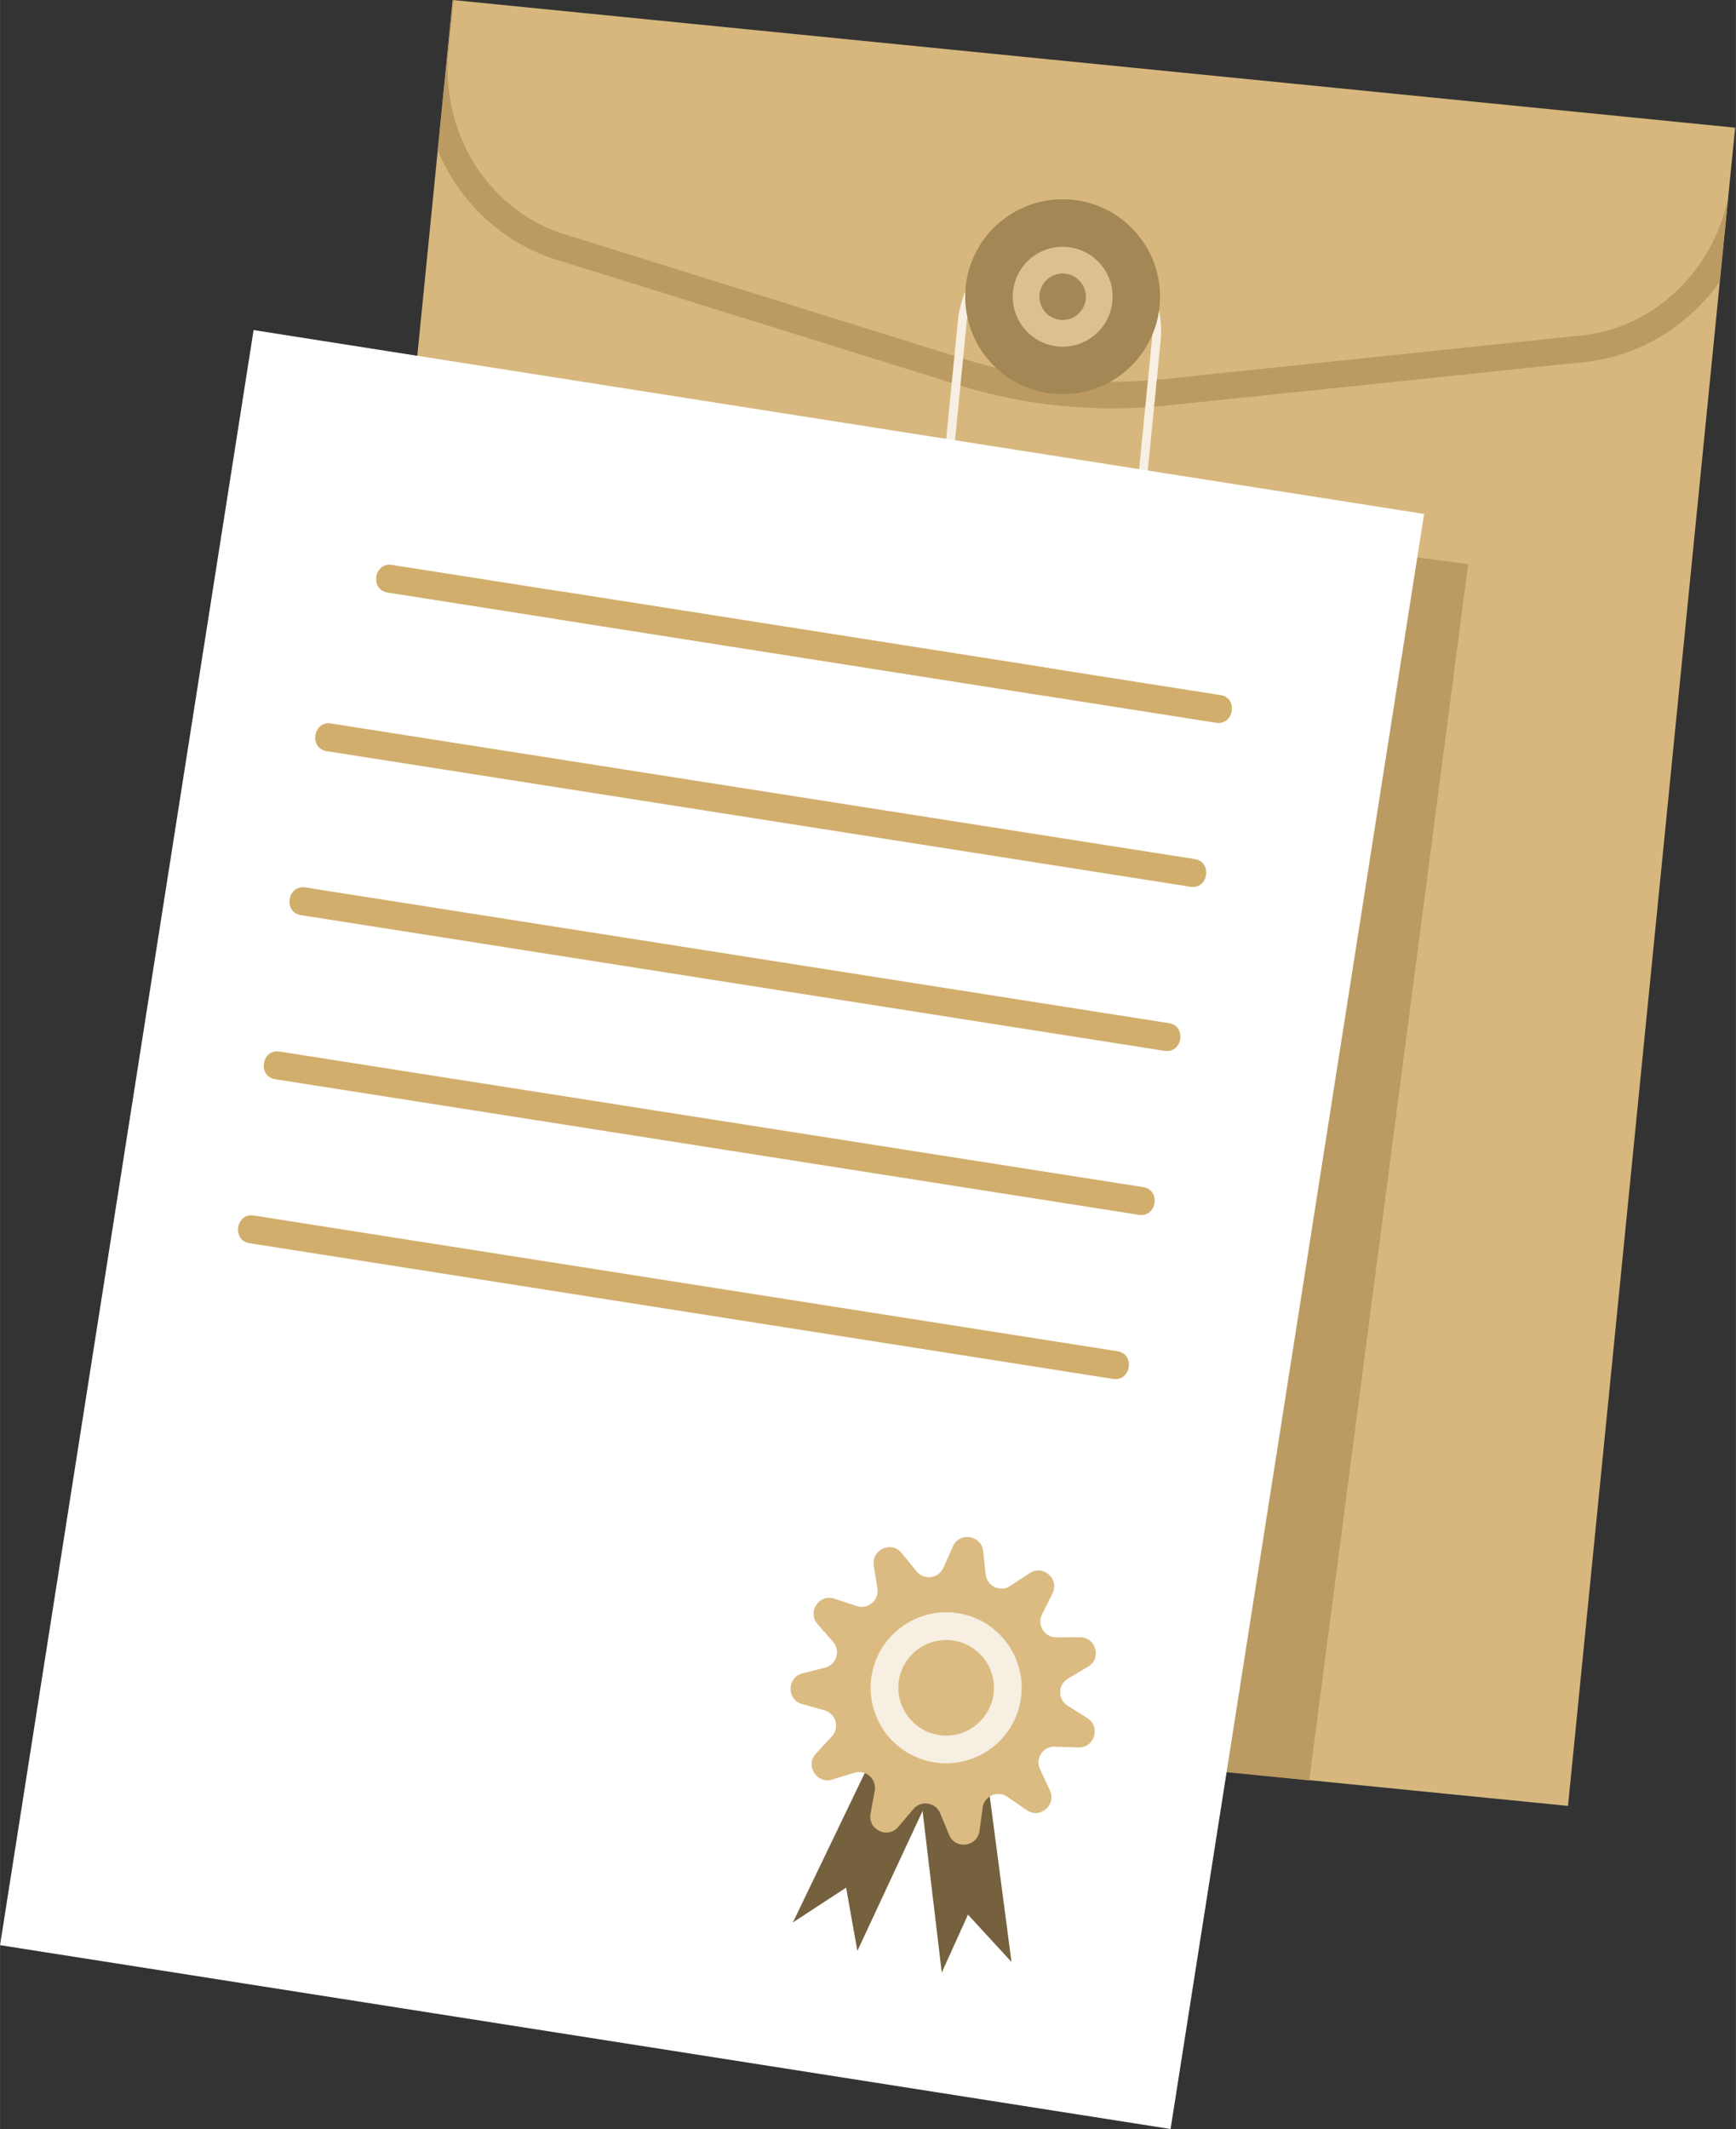 <?xml version="1.0" encoding="UTF-8"?>
<!DOCTYPE svg PUBLIC "-//W3C//DTD SVG 1.1//EN" "http://www.w3.org/Graphics/SVG/1.1/DTD/svg11.dtd">
<!-- Creator: CorelDRAW X7 -->
<svg xmlns="http://www.w3.org/2000/svg" xml:space="preserve" width="1.292in" height="1.584in" version="1.1" style="shape-rendering:geometricPrecision; text-rendering:geometricPrecision; image-rendering:optimizeQuality; fill-rule:evenodd; clip-rule:evenodd"
viewBox="0 0 12920 15841"
 xmlns:xlink="http://www.w3.org/1999/xlink">
 <rect x="0" y="0" width="12920" height="15841" fill="#333333" stroke="none"/>
 <defs>
  <style type="text/css">
   <![CDATA[
    .fil1 {fill:none;fill-rule:nonzero}
    .fil2 {fill:#BB9B61}
    .fil15 {fill:#DBBB82}
    .fil9 {fill:#E2B74B}
    .fil8 {fill:#F6EFE2}
    .fil13 {fill:#75613D;fill-rule:nonzero}
    .fil6 {fill:#A34630;fill-rule:nonzero}
    .fil4 {fill:#A38755;fill-rule:nonzero}
    .fil10 {fill:#BB9B61;fill-rule:nonzero}
    .fil12 {fill:#D2AE6D;fill-rule:nonzero}
    .fil0 {fill:#D7B77D;fill-rule:nonzero}
    .fil14 {fill:#DBBB82;fill-rule:nonzero}
    .fil5 {fill:#DCC08D;fill-rule:nonzero}
    .fil7 {fill:#E2B74B;fill-rule:nonzero}
    .fil3 {fill:#F6EFE2;fill-rule:nonzero}
    .fil11 {fill:white;fill-rule:nonzero}
   ]]>
  </style>
 </defs>
 <g id="Layer_x0020_1">
  <g id="_1759410065648">
   <g>
    <g>
     <polygon class="fil0" points="2126,12487 11670,13437 12914,950 3369,0 "/>
     <path class="fil1" d="M4245 1757l2941 917c476,148 976,198 1473,147l3064 -320c605,-41 1097,-537 1160,-1169l38 -381 -9545 -950 -38 381c-63,632 321,1215 907,1375z"/>
     <path class="fil2" d="M8679 3018l3061 -319c440,-31 817,-264 1059,-602l63 -629c-115,566 -578,995 -1139,1033l-3064 320c-497,51 -997,1 -1473,-147l-2941 -917c-586,-160 -970,-743 -907,-1375l38 -381 -7 -1 -111 1122c167,391 496,705 931,825l2938 916c501,157 1029,209 1552,155z"/>
    </g>
    <path class="fil3" d="M7952 1772c380,38 658,378 621,758l-179 1807c-38,380 -378,659 -758,621 -380,-37 -658,-377 -620,-757l179 -1808c37,-380 377,-658 757,-621zm-322 3252c416,41 788,-264 829,-680l179 -1808c41,-416 -264,-788 -680,-829 -416,-41 -788,264 -829,680l-179 1807c-41,416 264,788 680,830z"/>
    <path class="fil4" d="M7187 2136c-39,399 252,754 650,793 399,40 754,-251 793,-650 40,-398 -251,-753 -650,-793 -398,-39 -754,252 -793,650z"/>
    <path class="fil5" d="M7539 2171c-20,204 129,386 333,407 204,20 386,-129 407,-334 20,-204 -129,-386 -334,-406 -204,-20 -386,129 -406,333z"/>
    <path class="fil4" d="M7737 2191c-10,95 60,179 155,189 95,9 179,-60 189,-155 9,-95 -60,-180 -155,-189 -95,-10 -180,60 -189,155z"/>
    <path class="fil4" d="M6961 4414c-39,398 252,753 651,793 398,39 753,-252 793,-651 39,-398 -252,-753 -650,-793 -399,-39 -754,252 -794,651z"/>
    <path class="fil5" d="M7313 4448c-20,205 129,387 334,407 204,20 386,-129 406,-333 20,-205 -129,-387 -333,-407 -204,-20 -386,129 -407,333z"/>
    <path class="fil4" d="M7511 4468c-9,95 60,180 155,189 95,9 180,-60 189,-155 10,-95 -60,-180 -155,-189 -95,-10 -179,60 -189,155z"/>
   </g>
   <g>
    <g>
     <polygon class="fil6" points="3147,13871 2850,13504 2625,13926 2404,12159 2872,11874 "/>
     <polygon class="fil6" points="1978,13887 1924,13417 1508,13653 2270,12043 2818,12054 "/>
     <path class="fil7" d="M2646 10808l-71 159c-36,81 -144,95 -199,26l-110 -135c-76,-94 -226,-28 -208,91l26 173c13,87 -70,157 -153,130l-166 -55c-114,-38 -205,99 -126,189l116 132c58,66 26,170 -59,192l-170 43c-116,30 -118,195 -3,228l169 47c84,24 113,129 54,194l-119 128c-82,88 5,228 120,193l168 -51c84,-25 165,47 150,134l-31 172c-21,118 128,188 206,97l113 -133c57,-67 165,-50 198,31l67 161c47,111 210,90 226,-29l23 -173c12,-87 112,-131 184,-81l144 99c99,69 225,-38 174,-146l-74 -159c-37,-80 23,-170 111,-167l174 6c121,4 169,-154 67,-218l-148 -93c-74,-47 -73,-156 3,-201l150 -89c104,-62 59,-220 -61,-219l-175 1c-88,1 -145,-92 -106,-170l78 -157c53,-107 -70,-217 -170,-151l-146 96c-74,48 -173,1 -182,-86l-19 -174c-13,-119 -176,-145 -225,-35z"/>
     <path class="fil8" d="M2683 11305c-169,-27 -332,25 -453,129 -98,84 -167,202 -189,339 -23,149 14,293 94,408 6,9 12,17 19,25 75,97 183,170 310,200 15,4 30,7 45,9 9,2 18,3 27,4 143,15 281,-25 390,-104 117,-85 201,-214 225,-368 48,-306 -162,-594 -468,-642z"/>
     <path class="fil9" d="M2316 12079c48,61 116,107 196,127 10,2 19,4 29,5 6,1 12,2 17,3 91,9 178,-16 247,-66 74,-54 127,-136 142,-233 31,-194 -102,-376 -296,-406 -107,-17 -210,16 -286,81 -62,54 -106,128 -120,215 -15,94 9,186 60,258 3,6 7,11 11,16z"/>
    </g>
    <polygon class="fil10" points="964,12377 2183,3054 10927,4197 9744,13247 "/>
    <g>
     <polygon class="fil11" points="8712,15841 0,14473 1887,2456 10599,3824 "/>
     <path class="fil12" d="M4166 4610l4885 768c133,20 166,-186 33,-206l-4885 -768c-133,-20 -165,186 -33,206z"/>
     <path class="fil12" d="M2431 5589l6429 1009c133,21 165,-185 32,-206l-6429 -1009c-133,-21 -165,185 -32,206z"/>
     <path class="fil12" d="M2239 6809l6429 1010c133,20 165,-186 32,-206l-6428 -1010c-133,-21 -166,185 -33,206z"/>
     <path class="fil12" d="M2048 8030l6428 1009c133,21 166,-185 33,-206l-6429 -1009c-133,-21 -165,185 -32,206z"/>
     <path class="fil12" d="M1856 9250l6429 1010c133,20 165,-186 32,-206l-6429 -1010c-132,-21 -165,185 -32,206z"/>
     <g>
      <polygon class="fil13" points="5901,14304 6297,14045 6381,14516 7133,12902 6775,12487 "/>
      <polygon class="fil13" points="7009,14677 7204,14246 7528,14598 7296,12832 6771,12675 "/>
      <path class="fil14" d="M7317 11541l19 174c9,87 108,134 181,86l146 -96c101,-66 224,44 170,151l-78 157c-39,78 19,171 107,170l175 -1c120,-1 164,157 61,219l-150 89c-76,45 -77,154 -3,201l148 93c101,64 53,222 -67,218l-175 -6c-88,-3 -148,88 -111,167l74 159c51,109 -75,215 -173,146l-144 -99c-72,-50 -172,-6 -184,81l-23 173c-17,119 -180,141 -226,30l-67 -162c-34,-81 -142,-98 -199,-31l-113 133c-78,92 -227,21 -206,-97l31 -172c16,-87 -66,-159 -150,-134l-167 51c-115,35 -202,-105 -121,-193l119 -128c60,-65 31,-169 -54,-194l-168 -47c-116,-33 -113,-198 3,-228l169 -43c85,-22 117,-126 59,-192l-115 -131c-80,-91 11,-228 125,-190l166 55c84,27 167,-43 154,-130l-27 -173c-18,-118 133,-185 208,-91l110 135c56,69 164,55 200,-26l71 -159c49,-110 212,-84 225,35z"/>
      <path class="fil8" d="M7129 12003c169,26 309,126 392,262 67,110 98,243 76,380 -23,149 -104,275 -215,360 -8,6 -17,12 -25,18 -102,69 -227,105 -357,96 -15,-2 -30,-3 -45,-6 -10,-1 -19,-3 -27,-5 -141,-29 -260,-109 -340,-218 -85,-117 -126,-266 -102,-419 49,-306 337,-516 643,-468z"/>
      <path class="fil15" d="M7241 12852c-64,44 -143,67 -225,61 -10,-1 -20,-2 -29,-4 -6,-1 -12,-2 -17,-3 -90,-18 -165,-69 -215,-138 -54,-74 -80,-168 -65,-265 31,-194 213,-327 407,-296 107,17 195,80 248,165 42,70 62,154 48,241 -15,94 -66,174 -136,228 -5,4 -10,8 -16,11z"/>
     </g>
    </g>
    <path class="fil12" d="M7769 5176l-4885 -767c-133,-21 -100,-227 32,-206l4885 767c133,21 101,227 -32,206z"/>
   </g>
  </g>
 </g>
</svg>
